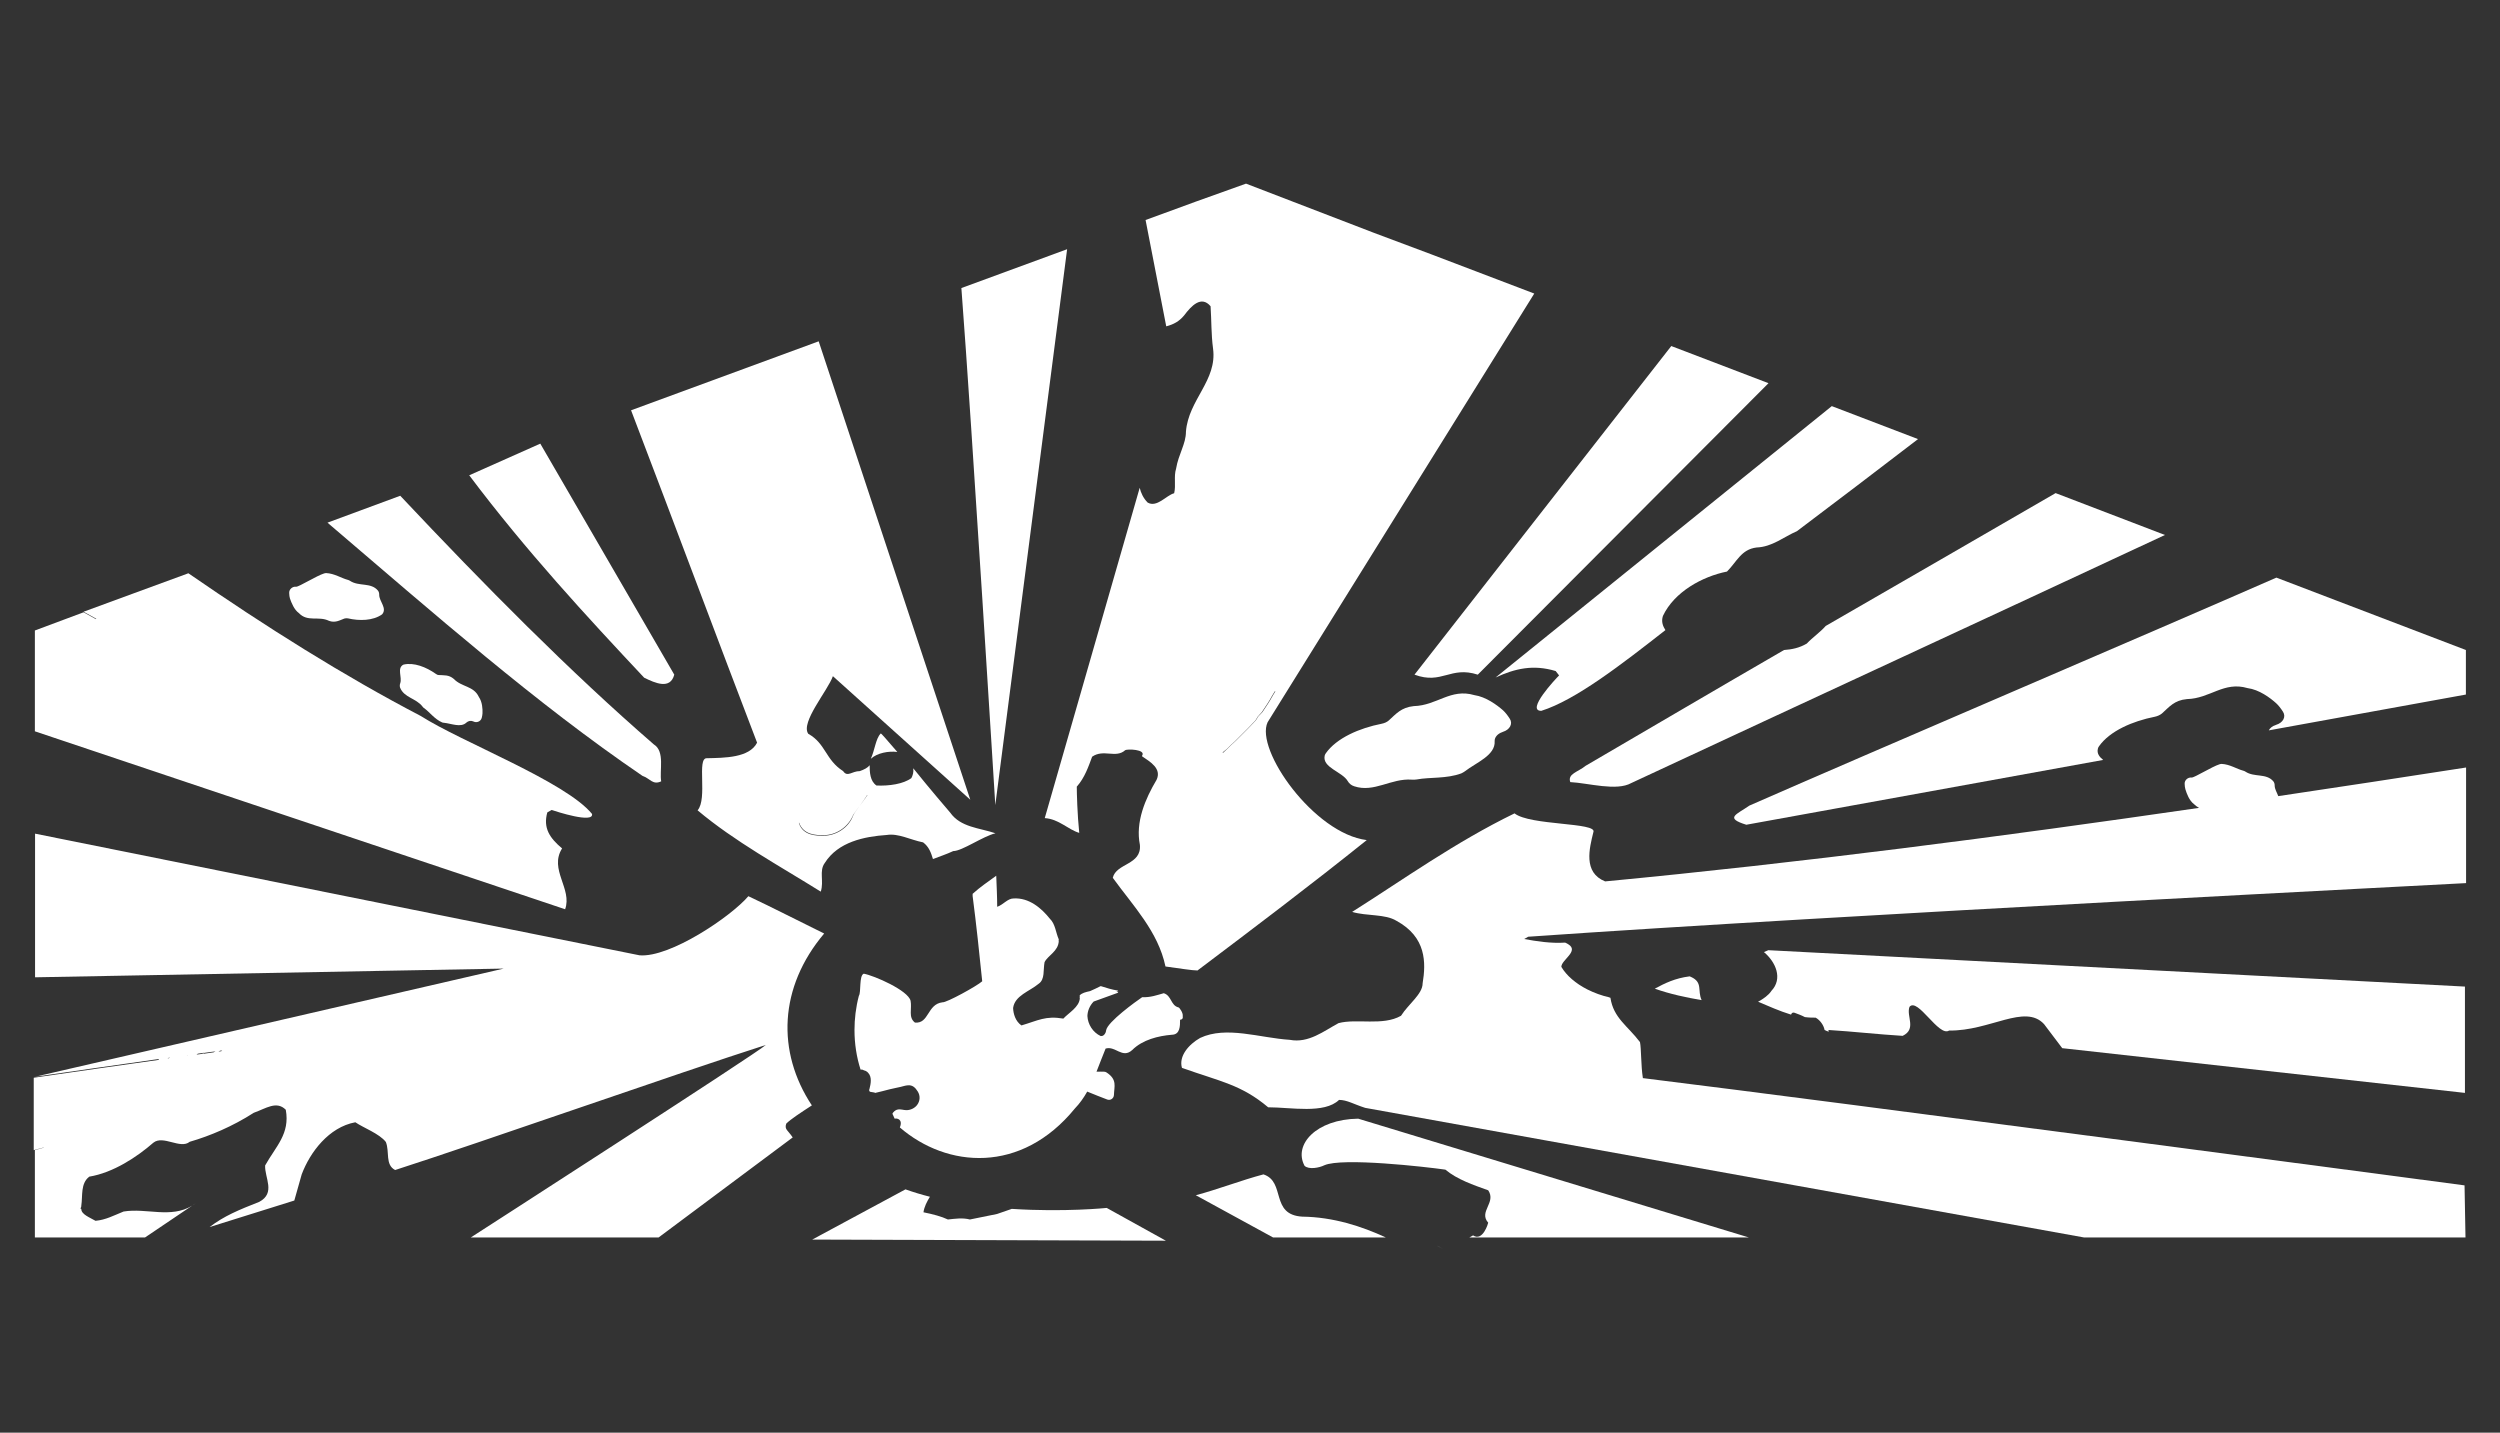 <?xml version="1.0" encoding="utf-8"?>
<!-- Generator: Adobe Illustrator 26.0.1, SVG Export Plug-In . SVG Version: 6.00 Build 0)  -->
<svg version="1.1" id="Layer_1" xmlns="http://www.w3.org/2000/svg" xmlns:xlink="http://www.w3.org/1999/xlink" x="0px" y="0px"
	 viewBox="0 0 1319.2 756" style="enable-background:new 0 0 1319.2 756;" xml:space="preserve">
<rect x="0" y="0" width="1319.2" height="756" fill="#333333" stroke="none"/>
<style type="text/css">
	.st0{fill:#FFFFFF;}
</style>
<g>
	<path class="st0" d="M157.7,323.5c4.6,4.9,10.4,1.4,15.9,4.1c3.2,1.2,5.5-0.2,8.1-1.2c0.6-0.2,1.3-0.2,1.9-0.1
		c6,1.4,13.2,1.3,18-2.1c2.9-3.2-1.6-6.9-1.5-10.4c0-0.8-0.2-1.6-0.7-2.2c-3.7-4.4-10-2-14.7-5.1c-0.3-0.2-0.7-0.4-1.1-0.5
		c-3.5-0.9-7.1-3.4-11.5-3.6c-0.4,0-0.7,0.1-1.1,0.2c-3.9,1.2-13.3,7.1-14.7,7c0,0,0,0-0.1,0c-1.9-0.2-3.7,1.4-3.6,3.3
		c0,1.1,0.2,2.2,0.4,2.9C153.8,318.1,155.2,321.7,157.7,323.5z"/>
	<path class="st0" d="M211.1,362.8c2.1,5.4,8.5,5.6,11.9,10.1c0.2,0.3,0.4,0.5,0.7,0.7c3,2.1,5.5,5.8,9.6,7.6c0.3,0.1,0.6,0.2,1,0.2
		c3.9,0.4,8.9,2.7,11.8-0.1c1-0.9,2.4-1.2,3.6-0.6c0,0,0,0,0.1,0c1.7,0.9,3.9,0,4.4-1.9c0.2-0.9,0.4-1.7,0.4-2.4
		c0.1-2.3-0.1-6-1.9-8.6c-2.8-6-9-5.1-13.3-9.6c-2.6-2.2-5.1-1.8-7.8-2c-0.6,0-1.1-0.2-1.6-0.6c-5.1-3.6-11.6-6.2-17.1-4.9
		c-3.6,1.8-0.6,6.7-1.7,9.8C210.9,361.3,210.9,362.1,211.1,362.8z"/>
	<path class="st0" d="M464.7,387.1c-2.6,2.6-3.1,8.8-5.2,13.3c3.4-3.1,9.4-4.2,14-3.6C468.4,391,464.7,386.4,464.7,387.1z"/>
	<path class="st0" d="M622.7,538.1c1.3-0.1,1.6-0.9,1.4-1.9c0.3-1.6-1.6-4.4-2.2-4.6c-4.2-1-3.6-6.2-7.8-7.5c-3.6,1-7,2.3-11.4,2.1
		c-3.4,2.3-18.2,13-19,17.4c0,1-1,3.4-2.9,3.1c-4.1-1.9-6.8-6.2-7-10.6c0.1-2.6,1.1-5.3,3.3-7.6l13-4.7c0,0,0,0-0.3-0.3
		c-0.2-0.1-0.5-0.1-0.7-0.2l1-0.3c0,0,0,0-0.3-0.3c-3.1-0.5-5.7-1.3-8.8-2.3h-0.3c-1.6,0.8-3.6,1.8-5.5,2.6c-2.3,0.5-4.4,1-5.5,2.3
		c0,0.2,0.1,0.5,0.1,0.7c0,0-0.1,0-0.1,0.1c0,0.3,0.1,0.5,0.1,0.7c-0.3,4.6-5.8,7.6-8.7,10.7c-9.4-1.6-13.3,1-22.1,3.6
		c-3.2-2.2-4.3-6.2-4.4-9.2c0.9-6.6,8.6-8.7,13.5-12.8c3.4-2.3,2.3-7.3,3.1-11.4c1.8-3.6,7.3-5.7,7.5-11.2c0-0.1,0-0.1-0.1-0.2
		c0-0.2,0.1-0.4,0.1-0.6c-1.6-3.6-1.8-8.1-4.7-10.9c-4.4-5.5-10.9-11.2-19.2-10.7c-3.1,0-5.5,3.4-8.6,4.4c0-5.5-0.3-10.9-0.5-16.4
		c-4.2,3.1-8.6,6-12.5,9.6c0,0.2,0.1,0.5,0.1,0.7c0,0-0.1,0.1-0.1,0.1c2,15.3,3.6,30.7,5.1,45.3c-2.6,2.4-18.9,11.4-21,11.1
		c-8.1,1-7,11.4-14.5,10.7c-1.8-1.4-2.2-3.2-2.2-5.2c0-1.1,0.1-2.2,0.1-3.4c0-1,0-1.9-0.2-2.9c-1.3-5.5-19.2-13.3-24.7-14.3
		c-2.6,1-1.3,9.9-2.6,11.7c-1.6,6.1-2.3,12.2-2.3,18c0,7.3,1.1,14.3,3.2,20.9c0.1,0,0.2,0,0.3,0c0.1,0,0.2,0,0.3,0
		c0.1,0,0.1,0,0.2,0c0.1,0,0.2,0,0.3,0.1c0.1,0,0.1,0,0.2,0.1c0.1,0,0.2,0.1,0.3,0.1c0.1,0,0.2,0.1,0.2,0.1c0.1,0,0.2,0.1,0.3,0.1
		c0.1,0,0.2,0.1,0.3,0.1c0.1,0,0.2,0.1,0.3,0.1c0.1,0,0.2,0.1,0.3,0.2c0.1,0,0.1,0.1,0.2,0.1c0.1,0.1,0.2,0.1,0.3,0.2
		c0,0,0.1,0.1,0.1,0.1c0.1,0.1,0.3,0.3,0.4,0.4c2.1,2.2,1.4,5.8,0.7,8.5c-0.1,0.3-0.2,0.5-0.2,0.7c0.1,0.3,0.3,0.6,0.4,0.8
		c0.2,0,0.4,0,0.6,0.1c0,0,0.1,0,0.1,0c0.2,0,0.3,0.1,0.5,0.1c0,0,0.1,0,0.1,0c0.2,0,0.3,0.1,0.5,0.1c0,0,0.1,0,0.1,0
		c0.2,0,0.3,0.1,0.5,0.1c0.1,0,0.3,0.1,0.4,0.2c2.5-0.6,5.1-1.2,7.6-1.9c1.9-0.5,3.9-0.8,5.9-1.3c1.2-0.3,2.4-0.7,3.6-0.8
		c2.6-0.3,4.1,1.2,5.4,3.3c1.4,2.3,1.2,5-0.4,7.1c-1.3,1.7-3.5,2.7-5.6,2.7c-1.6,0-3.2-0.7-4.7-0.3c-0.1,0-0.3,0.1-0.4,0.1
		c0,0,0,0,0,0c-0.3,0.1-0.5,0.3-0.8,0.4c0,0,0,0-0.1,0.1c-0.1,0.1-0.2,0.2-0.3,0.2c0,0-0.1,0.1-0.1,0.1c-0.1,0.1-0.1,0.1-0.2,0.2
		c-0.1,0.1-0.1,0.2-0.2,0.2c0,0-0.1,0.1-0.1,0.1c-0.2,0.3-0.4,0.5-0.5,0.8c0.4,0.9,0.8,1.7,1.2,2.6c0.2,0,0.4-0.1,0.6-0.1
		c0.9,0,1.9,0.4,2.3,1.2c0.6,1,0.3,2.3-0.1,3.3c0,0,0,0,0,0.1h0c0,0-0.1,0.1-0.1,0.1c24.9,21.5,64.1,24.7,92.4-10
		c2.6-2.7,4.7-5.7,6.5-8.9c3.6,1.5,7.2,2.9,10.6,4.2c1.7,0.6,3.4-0.6,3.5-2.4c0.1-4.5,1.9-8.1-3.9-11.9c-0.4-0.3-0.9-0.4-1.3-0.4
		c-1.4-0.1-2.7,0-4,0c1.6-4,3.1-8.1,4.8-12.2c5.2-1.6,8.8,5.5,14,0.8c5.5-5.5,13.8-7.5,21-8.1C622.7,545.9,622.7,541.5,622.7,538.1z
		"/>
	<path class="st0" d="M296.6,447.7c-6.5-5.5-10.1-10.7-7.8-19l2.3-1.3c2.3,0.8,22.3,7.3,21.3,2.1c-14-17.1-68.8-37.9-90.4-51.7
		c-40.8-21.3-81.6-47-122.6-75.3l-55.3,20.3l6.7,3.7c-0.1,0.1-0.1,0.1-0.2,0.2l-6.5-3.6l-25.7,9.6v6c0,0,0,0,0,0v47.2l279.8,93.9
		C302.1,469,289.6,458.8,296.6,447.7z"/>
	<path class="st0" d="M373,400.1c-5.5-0.3,0.5,21.3-4.9,27.5c19.5,16.4,43.4,29.4,65,42.9c1.8-5.5-1-10.9,2.1-15.1
		c7-11.2,21-14,32.7-14.8c6.2-1,12.5,2.6,19.2,3.9c3.1,2.3,4.2,5.5,5.2,8.8c3.4-1.3,7.3-2.6,10.7-4.2c4.7,0,15.6-7.8,22.3-9.4
		c-8.6-2.9-18.4-3.1-23.9-10.9c-1.8-2.1-10.9-12.7-19.5-23.4c0.3,2.1-0.3,3.9-1,5.2c-4.2,3.1-11.7,4.2-18.4,3.9
		c-3.4-2.3-3.6-7-3.6-10.7c-1,1.3-2.9,2.3-5.2,3.1c-4.2,0-6.5,3.4-8.8,0c-9.4-6-9.1-14.5-18.4-19.7c-4.2-6,10.4-22.9,13-30.4
		l72.5,65.2l-80-241.9l-99,36.4c23.9,62.6,46.5,123.2,66.5,175.4C395.4,399.9,382.4,399.9,373,400.1z M434.6,440.7
		c6.5,0,13-4.2,15.6-10.7c1.8-2.8,5.1-6.7,7.4-10.5l0.1,0.1c-2.3,3.6-6,7.8-7.5,10.7c-2.3,6.5-9.1,10.7-15.6,10.7
		c-3.9,0-10.7,0-13-6.5c0-0.2,0-0.3,0-0.5C424,440.7,430.7,440.7,434.6,440.7z"/>
	<path class="st0" d="M953.4,339.6c-3.9,2.3-7.8,3.1-12,3.4c-35.1,20.3-69.9,40.8-104.7,61.1c-4.2,3.4-9.6,4.2-8.1,8.6
		c9.6,0.5,24.4,4.9,32.2,0.5c93.5-43.6,187.6-87,281.6-130.9l-57.7-22.1c-40.5,23.4-80.8,46.8-121.3,70.1
		C960.5,333.6,956.3,336.5,953.4,339.6z"/>
	<path class="st0" d="M1028.5,543.8c21.6,0.3,40-14.3,50.1-3.4l9.6,12.7l212.5,23.6v-56.1l-367.6-19.2l-2.3,1
		c6.2,5.2,10.1,14,3.9,20.5c-1.3,2.1-4.2,4.2-7,5.7c5.5,2.3,11.2,4.9,17.4,6.8c0.3-0.8,0.8-1.3,1.8-1c2.1,0.8,3.6,1.3,5.5,2.3
		c2.1,0.3,4.2,0.3,5.7,0.3c2.3,1.3,4.2,3.9,4.7,6.5c0.8,0.3,1.3,0.8,2.3,0.8c0-0.3-0.3-0.3-0.3-0.8c13,0.8,26,2.3,39.2,3.1
		c7.5-3.6,1.8-10.4,3.6-15.3C1011.9,526.1,1023.1,547.4,1028.5,543.8z"/>
	<path class="st0" d="M892.3,515.5c-0.2-0.1-0.5-0.2-0.7-0.3c-7.8,1-13,3.6-18.4,6.5c8.1,2.9,16.9,4.7,24.4,6c0,0,0,0,0,0
		c0.1,0,0.2,0,0.3,0C895.6,522.7,898.7,518.4,892.3,515.5z"/>
	<path class="st0" d="M348.9,412.3c-1-5.7,2.1-15.8-3.9-19.5c-44.4-38.5-89.1-83.7-133.8-131.2l-38.4,14.2
		c56.6,48.3,110.1,95.4,166.2,133.6C343.1,410.8,344.4,414.4,348.9,412.3z"/>
	<path class="st0" d="M355.8,356l-70.7-121.9l-37.5,16.7c29.9,39.8,62.1,74.6,92.3,106.8C345.8,360.5,353.7,364,355.8,356z"/>
	<path class="st0" d="M757.4,656.9l4.1,2.1C760.2,658.3,758.9,657.6,757.4,656.9z"/>
	<path class="st0" d="M777.3,651.9c-0.6,0.4-1.3,0.7-2,1.1h147.6l-206.2-62.7c-22.3,0.3-34.3,13.8-28.3,24.9c2.3,2.1,7.8,1,10.4-0.3
		c9.4-4.2,53.5,0.8,63.9,2.3c6.2,5.2,14.8,8.1,22.6,10.9c4.4,6.5-5.2,11.2,0,17.1C785.3,645.4,782.5,655.3,777.3,651.9z"/>
	<path class="st0" d="M687.2,642c-17.1-1-8.6-18.4-20.5-22.3c-11.7,3.1-24,7.9-35.7,11l40.8,22.3h59.5
		C718.6,647.1,703.5,642.2,687.2,642z"/>
	<path class="st0" d="M414.9,592.9c2.3-2.3,7.5-5.7,13.5-9.6c-18.7-28.3-17.4-62.4,6.5-90.7c-13.3-6.5-26.8-13.5-40-19.7
		c-9.1,10.7-41.3,32.5-57.4,31.2l-319-64.2v75.8l247.3-4.6L18.4,568.2c21.8-3.2,43.7-6.3,65.5-9.4c-0.1,0.1-0.2,0.3-0.3,0.5
		c-21.9,3.1-43.9,6.2-65.8,9.4v38.2l5.3-1.4c0,0,0,0.1,0,0.1l-4.7,1.3V653h58.1l24.9-16.8c-11.3,6.9-24.1,1.1-36.2,3.1
		c-5.2,2.1-9.4,4.4-14.8,4.9c-3.1-1.8-7.5-3.4-7.5-6.2c-0.2-0.2-0.4-0.3-0.5-0.5c0.3-0.1,0.5-0.5,0.5-1.3c0.8-5.2-0.5-11.7,4.2-15.3
		c12.7-2.1,25.2-10.4,33.8-17.9c5.2-4.2,14.3,3.6,19.2-0.5c10.7-3.1,22.6-8.1,33.8-15.3c6.5-2.3,12-6.5,16.9-1.6
		c2.3,12.7-5.2,19.2-10.9,29.4c-0.3,6.5,5.7,14.5-3.1,19.2c-10.7,4.2-18.7,7.5-26.2,13.3l44.7-14l3.9-13.8
		c4.4-11.7,14.3-24.9,28.3-27.5c4.2,2.9,12.7,6,16.1,10.4c2.1,5.2-0.5,12,4.9,14.8c46-14.8,149.4-51.2,195.6-66
		C400.6,555,248.4,653,248.4,653h99.1l70.8-52.8C415.7,596.3,413.8,596,414.9,592.9z M87.7,558.7c0,0-0.1,0-0.1,0
		C87.6,558.7,87.7,558.7,87.7,558.7C87.7,558.7,87.7,558.7,87.7,558.7z M89.1,558.4l-0.8,0.1c0.3-0.1,0.6-0.2,0.9-0.4
		c0.1,0,0.3,0,0.4-0.1C89.5,558.2,89.3,558.3,89.1,558.4z M98.8,557.2c-0.1,0-0.1,0-0.2,0c0.1-0.1,0.2-0.1,0.3-0.2
		C98.8,557.1,98.8,557.1,98.8,557.2z M103.7,556.5c0.2-0.2,0.5-0.3,0.7-0.5c1.1-0.2,2.2-0.3,3.3-0.5c-0.3,0.2-0.7,0.4-1,0.6
		C105.7,556.2,104.7,556.4,103.7,556.5z M113.3,555c-0.2,0.1-0.4,0.2-0.6,0.3c-1.9,0.3-3.7,0.5-5.6,0.8c0.2-0.2,0.4-0.3,0.6-0.5
		c2-0.3,4-0.6,6-0.8C113.6,554.8,113.4,554.9,113.3,555z M116.8,554.7c-0.5,0.1-1,0.1-1.5,0.2c0.3-0.2,0.6-0.4,1-0.5
		c0.3,0,0.6-0.1,1-0.1C117.1,554.4,116.9,554.5,116.8,554.7z"/>
	<path class="st0" d="M101.4,636.2c0.6-0.4,1.3-0.8,1.9-1.3L101.4,636.2z"/>
	<g>
		<path class="st0" d="M507.3,152c5.7,74.8,17.9,272.8,17.9,272.8l37.9-293.3L507.3,152z"/>
		<path class="st0" d="M779.8,356l153.4-153.8l-51.3-19.6L746.4,356C760.9,361.4,765.3,351.3,779.8,356z"/>
		<path class="st0" d="M820.9,354.1l1.8,2.3c-1.8,1.8-17.7,18.7-9.4,18.7c18.2-5.7,42.6-24.7,65.5-42.6c-1.3-2.1-2.3-4.4-1.3-7.5
			c6-12.7,20.8-20.8,33.8-23.4c5.2-5.2,7.5-11.7,15.6-12.7c8.3-0.3,14.5-5.7,21.3-8.6c21.3-16.1,42.6-32.2,63.9-48.6l-45.5-17.4
			L789.2,357.5C799.4,352.8,809,350.5,820.9,354.1z"/>
		<path class="st0" d="M721.2,443.3c-27.7-3.4-59.1-47.7-52.3-62.2l140.7-226.2l-54.6-20.8l-29.9-11.2l-115.6,292l0,0l115.6-292
			l-67.6-26l-26.8,9.6l-26.2,9.6l10.9,56.1c3.9-1,6.8-2.6,9.4-5.7c3.9-5.2,9.1-10.7,14-4.9c0.5,7.5,0.3,14.8,1.3,22.3
			c2.3,16.9-13,27-14.3,43.9c0,6.5-3.9,11.7-5.2,19.5c-1.3,4.1,0,8.8-1,12.9c0,0.1-0.1,0.1-0.1,0.1c-4.1,1.1-9,7.7-13.9,4.9
			c-2.3-2.3-3.6-5.2-4.2-7.8l-50.1,174.3c7.5,0.5,12.2,6,18.2,7.8c-1-9.6-1.3-21-1.3-24.4c4.2-4.7,6.2-10.7,8.1-15.8
			c6-4.2,12.5,1,17.4-3.4c1-0.8,11.1-0.5,9,2.8c-0.1,0.2-0.1,0.4,0.1,0.5c4.2,2.8,10.3,6.4,7.5,12.3c-6,10.1-11.2,22.3-8.8,34.3
			c1,10.7-12.5,9.6-14.3,17.4c10.7,14.8,23.9,28.3,27.8,46.8c7.5,1,14,2.1,16.9,2.1C661.2,490,691.8,466.9,721.2,443.3z
			 M647.4,395.2l2.1-2.1l2.3-2.1l2.1-2.1l2.3-2.3l2.1-2.1l4.2-4.4l1.3-2.1l2.1-2.3l2.9-4.4l1.3-2.1l1.3-2.3l1.3-2.1h0.3l-1.3,2.1
			l-1.3,2.3l-1.3,2.1l-2.9,4.4L664,378l-1.3,2.1l-4.2,4.4l-2.1,2.1l-2.3,2.3l-2.1,2.1l-2.3,2.1l-2.1,2.1l-2.3,2.1
			c0-0.1-0.1-0.2-0.1-0.3L647.4,395.2z"/>
		<path class="st0" d="M1301.3,466v-61c-33,5.1-66,10.2-99.1,15.1c-0.7-1.9-1.9-3.7-1.9-5.6c0-0.8-0.2-1.6-0.7-2.2
			c-3.7-4.4-10-2-14.7-5.1c-0.3-0.2-0.7-0.4-1.1-0.5c-3.5-0.9-7.1-3.4-11.5-3.6c-0.4,0-0.7,0.1-1.1,0.2c-3.9,1.2-13.3,7.1-14.7,7
			c0,0,0,0-0.1,0c-1.9-0.2-3.7,1.4-3.6,3.3c0,1.1,0.2,2.2,0.4,2.9c0.7,2.3,2,5.9,4.5,7.8c0.9,0.9,1.8,1.5,2.7,2
			c-104.6,15.2-209.4,28.9-313.4,38.8c-11.7-4.7-8.3-17.4-6.2-26c2.3-5.2-33.5-3.4-41.6-9.9c-31.4,15.3-58.2,34.6-85.7,52
			c7.8,2.3,17.4,1,23.4,4.7c15.8,8.6,15.6,22.1,13.8,33c0,5.7-7.5,10.9-11.4,17.1c-9.6,5.5-23.4,1.3-33,3.9
			c-7.8,4.2-15.8,10.7-25.7,8.8c-15.8-1-33.5-7.5-47.3-1c-6,3.4-11.4,9.6-9.6,15.8c20.5,7.3,31.2,8.8,45.5,20.8
			c12,0,29.6,3.6,37.4-3.9c4.2,0,7.8,2.3,13.8,4.2l379.4,68.4h201.2l-0.5-27.5c0,0-329.7-43.8-433.6-56.6c0-0.1,0-0.1,0-0.2
			c-1-6.2-0.8-15.4-1.5-18.8c-6.5-8.6-14-12.7-15.6-23.4c-0.2,0-0.3-0.1-0.5-0.1c0,0,0-0.1,0-0.1c-4.1-0.9-8.1-2.4-11.7-4.2
			c-6.1-3.1-11-7.3-13.7-11.9c0-3.7,9.5-8.3,3.7-11.9c-0.4-0.3-1-0.6-1.7-0.9c-7.3,0.5-15.2-0.7-21.6-1.9l2.1-1.2
			C969.4,482.9,1301.1,466.1,1301.3,466z"/>
		<path class="st0" d="M792.8,386.3c0.1,0,0.1,0,0.2-0.1c3.7-1.1,5.4-4.3,3.7-6.9c-1.2-1.9-2.5-3.5-3.6-4.5c-3.2-2.8-9-7.1-15.1-8
			c-12.6-3.7-19.7,5.5-32,5.8c-6.7,0.7-9.4,4.2-13.2,7.6c-0.9,0.8-2.2,1.4-3.7,1.7c-11.7,2.3-23.8,7.5-29.5,15.6
			c-0.3,0.4-0.5,0.9-0.6,1.3c-1.3,6.3,9.3,8.4,12.2,13.4c0.7,1.2,1.8,2.2,3.4,2.7c10.5,3.5,19.4-4.3,30.4-3.5c0.9,0.1,1.8,0,2.6-0.1
			c7-1.3,15.7-0.3,23.5-3.2c0.7-0.3,1.3-0.7,1.9-1.1c5.9-4.6,16.2-8.4,15.7-15.9C788.6,389.2,790.1,387.2,792.8,386.3z"/>
	</g>
	<path class="st0" d="M921.5,435.2l188.3-34.2c-2-1.6-3.4-3.4-2.8-5.9c0.1-0.5,0.3-0.9,0.6-1.3c5.7-8.1,17.8-13.3,29.5-15.6
		c1.4-0.3,2.7-0.9,3.7-1.7c3.8-3.4,6.5-7,13.2-7.6c12.3-0.3,19.4-9.5,32-5.8c6.1,0.8,11.9,5.1,15.1,8c1.1,1,2.4,2.6,3.6,4.5
		c1.7,2.7,0,5.8-3.7,6.9c-0.1,0-0.1,0-0.2,0.1c-1.7,0.5-3,1.6-3.6,2.8l104-18.9v-23.5l-100-38.2c-63.1,27.7-215.5,92.8-278.1,120.3
		C916.4,429.8,909.8,431.6,921.5,435.2z"/>
	<path class="st0" d="M477.8,627.6l-49.2,26.5l186.6,0.6L584,637.4c0,0-22.3,2.3-50.1,0.5l-7.8,2.7c-4.6,0.9-9.7,2-14.3,2.9
		c-3.8-1-7.9-0.4-11.6,0c-3.4-1.6-7.9-2.8-12.9-3.8c0.4-2.9,1.8-5.6,3.4-8.2C486.3,630.4,482,629.1,477.8,627.6z"/>
</g>
</svg>
